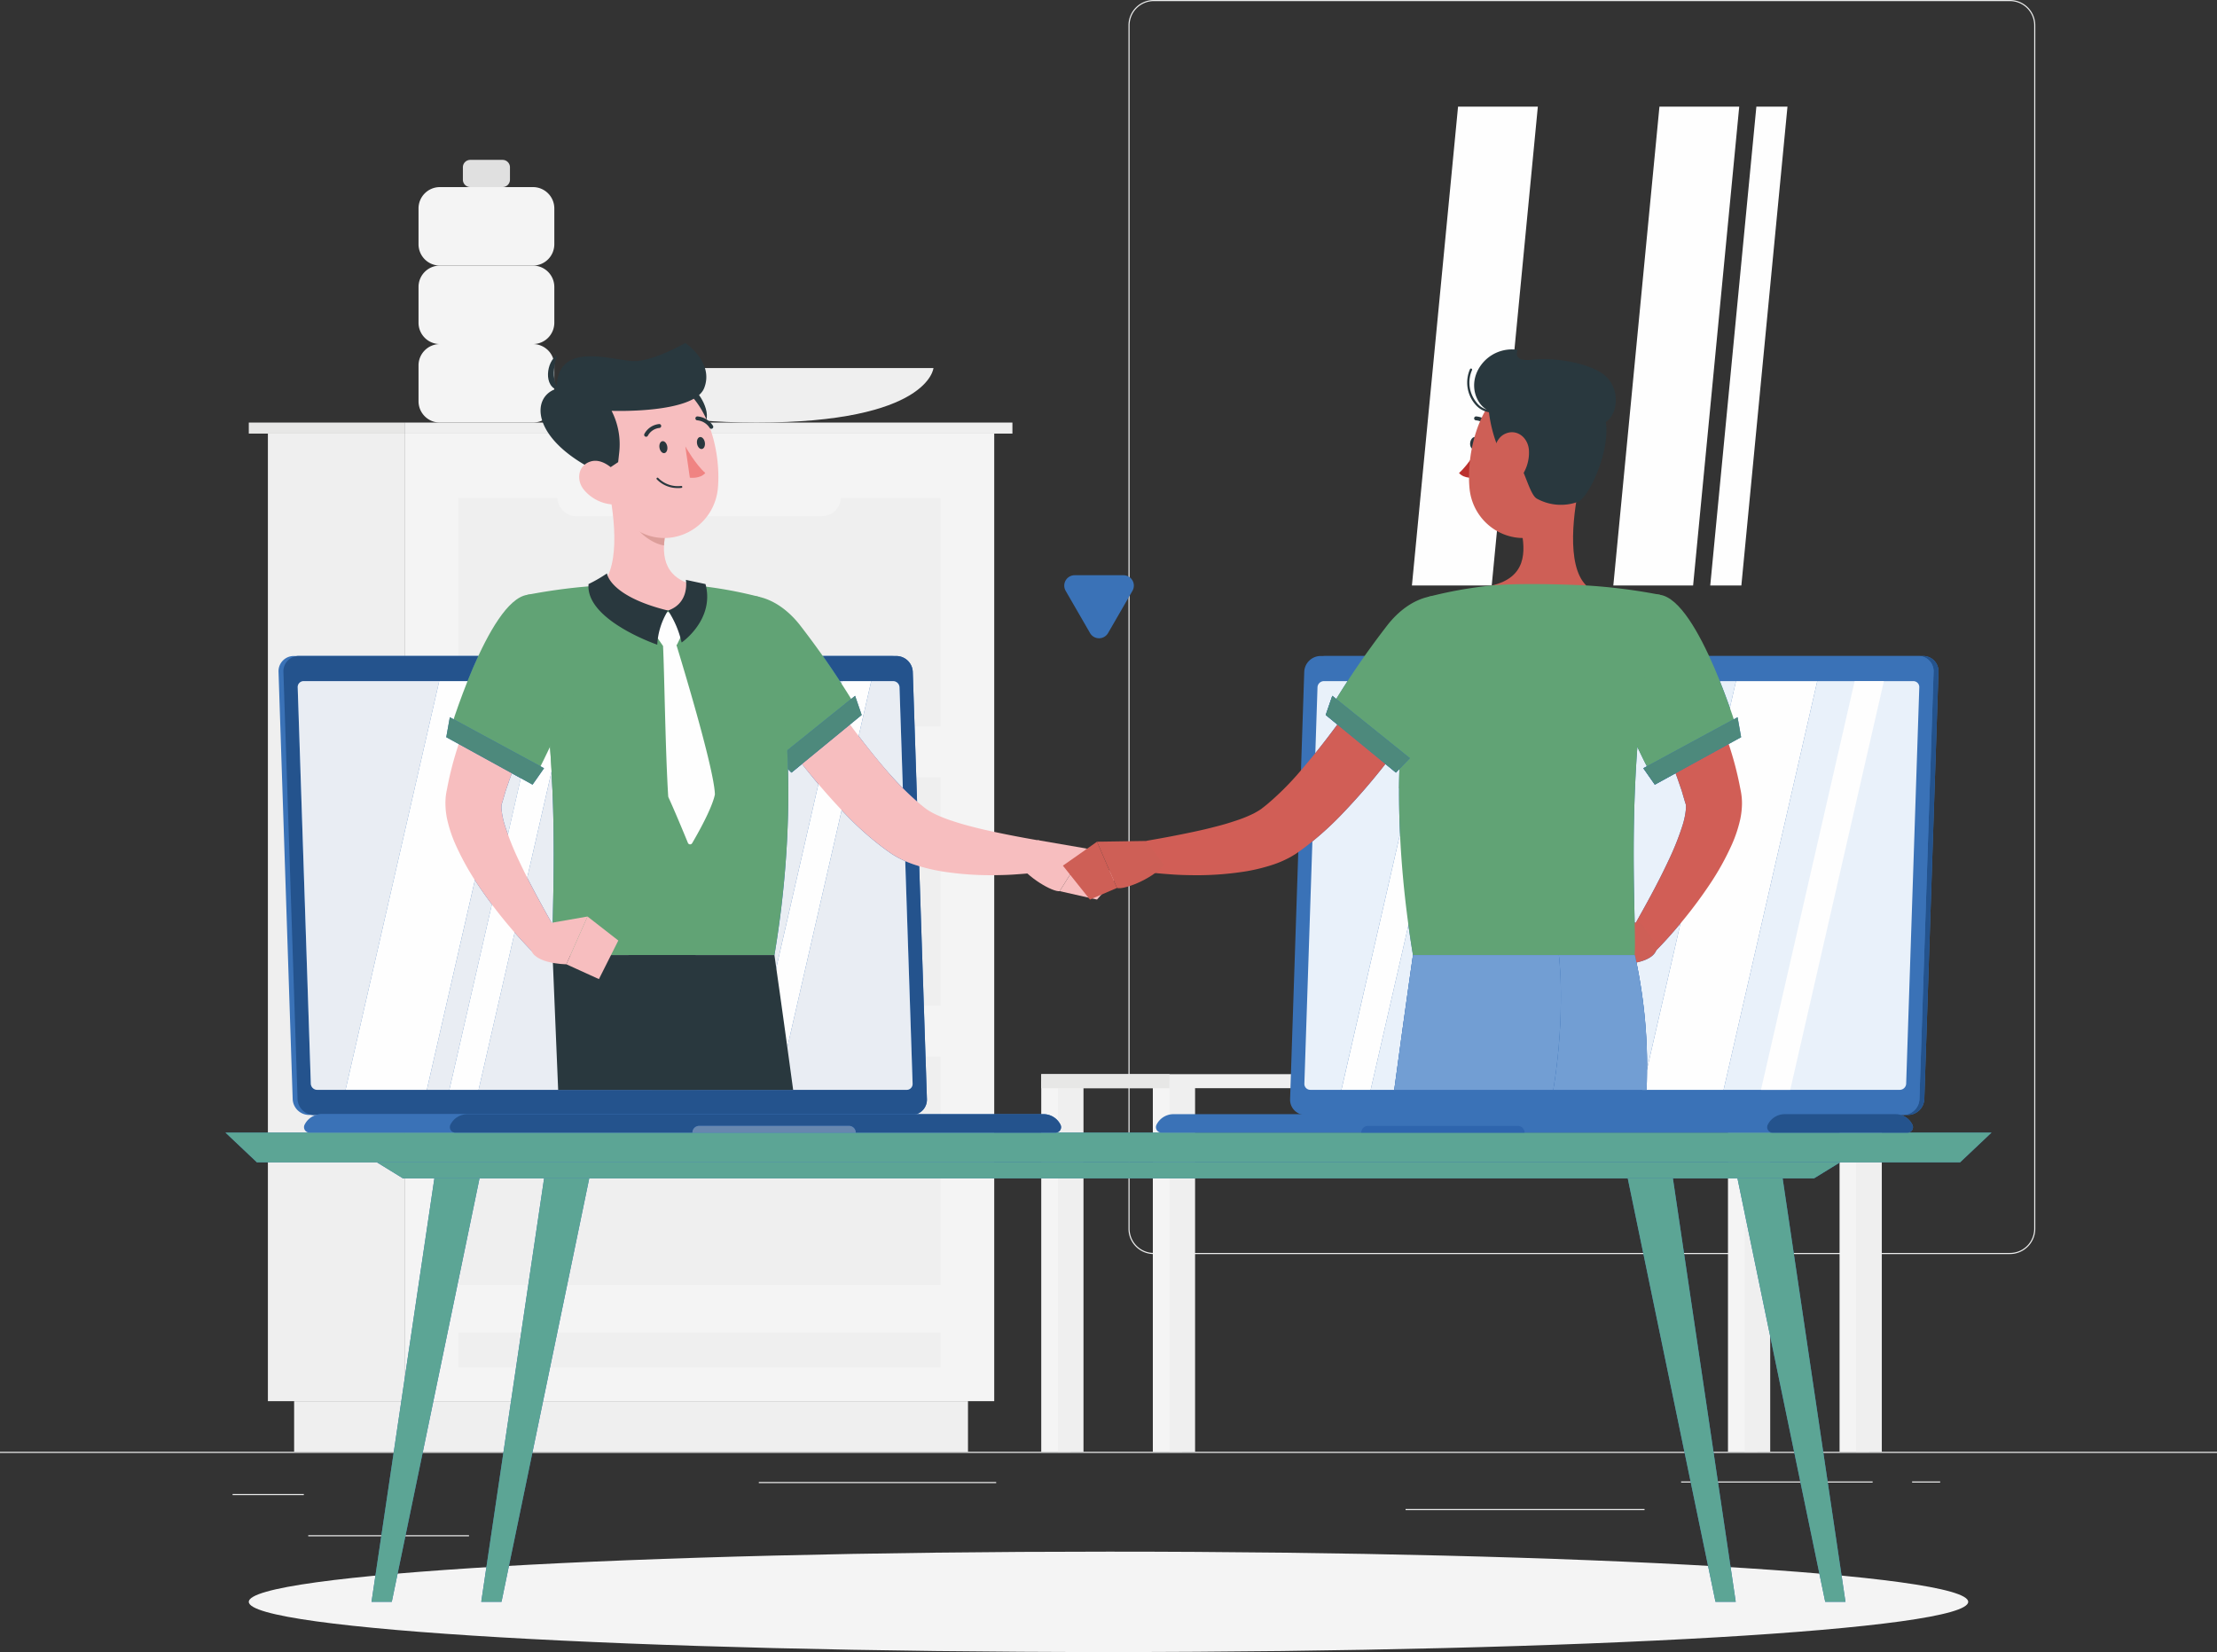 <svg xmlns="http://www.w3.org/2000/svg" width="658" height="490.355" viewBox="0 0 658 490.355">
  <rect x="0" y="0" width="658" height="490.355" fill="#333333" stroke="none"/>
  <g id="Layer_x0020_1" transform="translate(0 0.01)">
    <path id="Path_8542" data-name="Path 8542" d="M0,4548.189H658v-.329H0Z" transform="translate(0 -4116.95)" fill="#ebecec"/>
    <path id="Path_8543" data-name="Path 8543" d="M728.6,4680.45h21.135v-.33H728.6Z" transform="translate(-659.564 -4236.678)" fill="#ebecec"/>
    <path id="Path_8544" data-name="Path 8544" d="M2376.94,4642.769h70.442v-.329H2376.94Z" transform="translate(-2151.72 -4202.568)" fill="#ebecec"/>
    <path id="Path_8545" data-name="Path 8545" d="M965.56,4809.429h47.709v-.329H965.56Z" transform="translate(-874.071 -4353.437)" fill="#ebecec"/>
    <path id="Path_8546" data-name="Path 8546" d="M5265.831,4641.029h56.842v-.329h-56.842Z" transform="translate(-4766.882 -4200.994)" fill="#ebecec"/>
    <path id="Path_8547" data-name="Path 8547" d="M5989.4,4641.029h8.334v-.329H5989.4Z" transform="translate(-5421.893 -4200.994)" fill="#ebecec"/>
    <path id="Path_8548" data-name="Path 8548" d="M4402.78,4727.45H4473.7v-.33H4402.78Z" transform="translate(-3985.607 -4279.225)" fill="#ebecec"/>
    <path id="Path_8549" data-name="Path 8549" d="M3542.31.32a7.19,7.19,0,0,0-7.181,7.181v357.2a7.19,7.19,0,0,0,7.181,7.182h254.118a7.192,7.192,0,0,0,7.184-7.182V7.5A7.191,7.191,0,0,0,3796.428.32H3542.31Zm254.118,371.9H3542.31a7.519,7.519,0,0,1-7.51-7.512V7.5a7.519,7.519,0,0,1,7.51-7.51h254.118a7.521,7.521,0,0,1,7.512,7.51V364.7A7.521,7.521,0,0,1,3796.428,372.217Z" transform="translate(-3199.871)" fill="#ebecec"/>
    <path id="Path_8550" data-name="Path 8550" d="M5412.641,3496.849h8.738V3386.84h-8.738Z" transform="translate(-4899.782 -3065.939)" fill="#f4f4f4"/>
    <path id="Path_8551" data-name="Path 8551" d="M5464.73,3496.849h7.6V3386.84h-7.6Z" transform="translate(-4946.936 -3065.939)" fill="#efefef"/>
    <path id="Path_8552" data-name="Path 8552" d="M3261.57,3496.849h8.74V3386.84h-8.74Z" transform="translate(-2952.53 -3065.939)" fill="#f4f4f4"/>
    <path id="Path_8553" data-name="Path 8553" d="M3313.68,3496.849h7.6V3386.84h-7.6Z" transform="translate(-2999.702 -3065.939)" fill="#efefef"/>
    <path id="Path_8554" data-name="Path 8554" d="M5762.17,3496.849h8.739V3386.84h-8.739Z" transform="translate(-5216.192 -3065.939)" fill="#f4f4f4"/>
    <path id="Path_8555" data-name="Path 8555" d="M5814.28,3496.849h7.6V3386.84h-7.6Z" transform="translate(-5263.365 -3065.939)" fill="#efefef"/>
    <path id="Path_8556" data-name="Path 8556" d="M3611.111,3496.849h8.74V3386.84h-8.74Z" transform="translate(-3268.95 -3065.939)" fill="#f4f4f4"/>
    <path id="Path_8557" data-name="Path 8557" d="M3261.57,3369.026h249.479v-4.166H3261.57Z" transform="translate(-2952.53 -3046.042)" fill="#efefef"/>
    <path id="Path_8558" data-name="Path 8558" d="M3261.57,3369.026h38.057v-4.166H3261.57Z" transform="translate(-2952.53 -3046.042)" fill="#e7e7e6"/>
    <path id="Path_8559" data-name="Path 8559" d="M3663.21,3496.849h7.6V3386.84h-7.6Z" transform="translate(-3316.113 -3065.939)" fill="#efefef"/>
    <path id="Path_8560" data-name="Path 8560" d="M4329.3,2599.419h23.6V2519.3h-23.6Z" transform="translate(-3919.09 -2280.6)" fill="#ebecec"/>
    <path id="Path_8561" data-name="Path 8561" d="M4392.238,2468.982H4313.91l-11.83-93.771h78.329Z" transform="translate(-3894.449 -2150.164)" fill="#e0e0e0"/>
    <path id="Path_8562" data-name="Path 8562" d="M4416.208,2468.982H4335.3l-11.831-93.771h80.908Z" transform="translate(-3913.813 -2150.164)" fill="#efefef"/>
    <path id="Path_8563" data-name="Path 8563" d="M4673.189,2468.982h-15.7l4.422-93.771h15.7Z" transform="translate(-4216.184 -2150.164)" fill="#fafafa"/>
    <path id="Path_8564" data-name="Path 8564" d="M4865.424,2468.982H4849.97l4.423-93.771h15.453Z" transform="translate(-4390.426 -2150.164)" fill="#fafafa"/>
    <path id="Path_8565" data-name="Path 8565" d="M5053.5,476.213l13.688-142.123h23.681l-13.687,142.123Z" transform="translate(-4574.67 -302.443)" fill="#fefefe"/>
    <path id="Path_8566" data-name="Path 8566" d="M4422.67,476.213l13.688-142.123h23.682l-13.688,142.123Z" transform="translate(-4003.613 -302.443)" fill="#fefefe"/>
    <path id="Path_8567" data-name="Path 8567" d="M5357.12,476.213l13.688-142.123h9.232l-13.686,142.123Z" transform="translate(-4849.522 -302.443)" fill="#fefefe"/>
    <path id="Path_8568" data-name="Path 8568" d="M1317.3,855.256h27.627a6.34,6.34,0,0,0,6.339-6.339V838.3a6.339,6.339,0,0,0-6.339-6.338H1317.3a6.338,6.338,0,0,0-6.34,6.338v10.619A6.34,6.34,0,0,0,1317.3,855.256Z" transform="translate(-1186.744 -753.139)" fill="#f4f4f4"/>
    <path id="Path_8569" data-name="Path 8569" d="M1317.3,609.387h27.627a6.34,6.34,0,0,0,6.339-6.339V592.429a6.34,6.34,0,0,0-6.339-6.339H1317.3a6.339,6.339,0,0,0-6.34,6.339v10.619A6.339,6.339,0,0,0,1317.3,609.387Z" transform="translate(-1186.744 -530.566)" fill="#f4f4f4"/>
    <path id="Path_8570" data-name="Path 8570" d="M1452.146,508.962h9.574a2.2,2.2,0,0,0,2.2-2.2v-3.679a2.2,2.2,0,0,0-2.2-2.2h-9.574a2.2,2.2,0,0,0-2.2,2.2v3.679A2.2,2.2,0,0,0,1452.146,508.962Z" transform="translate(-1312.564 -453.439)" fill="#e0e0e0"/>
    <path id="Path_8571" data-name="Path 8571" d="M1317.3,1101.116h27.627a6.338,6.338,0,0,0,6.339-6.338v-10.619a6.339,6.339,0,0,0-6.339-6.339H1317.3a6.338,6.338,0,0,0-6.34,6.339v10.619A6.339,6.339,0,0,0,1317.3,1101.116Z" transform="translate(-1186.744 -975.703)" fill="#f4f4f4"/>
    <path id="Path_8572" data-name="Path 8572" d="M1920.7,1152.93s-1.334,16.18-52.5,16.18-52.5-16.18-52.5-16.18Z" transform="translate(-1643.65 -1043.697)" fill="#efefef"/>
    <path id="Path_8573" data-name="Path 8573" d="M839.13,1645.442h40.555V1358.25H839.13Z" transform="translate(-759.621 -1229.562)" fill="#efefef"/>
    <path id="Path_8574" data-name="Path 8574" d="M921.32,4404.26h200v-15.03h-200Z" transform="translate(-834.023 -3973.351)" fill="#efefef"/>
    <path id="Path_8575" data-name="Path 8575" d="M1267.14,1645.442H1442.16V1358.25H1267.14Z" transform="translate(-1147.076 -1229.562)" fill="#f4f4f4"/>
    <path id="Path_8576" data-name="Path 8576" d="M1435.42,2503.093h143.13V2435.32H1435.42Z" transform="translate(-1299.411 -2204.578)" fill="#efefef"/>
    <path id="Path_8577" data-name="Path 8577" d="M1435.42,3377.912h143.13V3310.14H1435.42Z" transform="translate(-1299.411 -2996.506)" fill="#efefef"/>
    <path id="Path_8578" data-name="Path 8578" d="M1435.42,4184.671h143.13V4174.34H1435.42Z" transform="translate(-1299.411 -3778.822)" fill="#efefef"/>
    <path id="Path_8579" data-name="Path 8579" d="M1825.213,2383.358h-72.759a5.684,5.684,0,1,1,0-11.368h72.759a5.684,5.684,0,0,1,0,11.368Z" transform="translate(-1581.26 -2147.248)" fill="#f4f4f4"/>
    <path id="Path_8580" data-name="Path 8580" d="M1435.42,1628.272h143.13V1560.5H1435.42Z" transform="translate(-1299.411 -1412.649)" fill="#efefef"/>
    <path id="Path_8581" data-name="Path 8581" d="M1825.213,1508.538h-72.759a5.684,5.684,0,1,1,0-11.367h72.759a5.684,5.684,0,0,1,0,11.367Z" transform="translate(-1581.26 -1355.319)" fill="#f4f4f4"/>
    <path id="Path_8582" data-name="Path 8582" d="M1825.213,3258.167h-72.759a5.684,5.684,0,1,1,0-11.367h72.759a5.684,5.684,0,0,1,0,11.367Z" transform="translate(-1581.26 -2939.168)" fill="#f4f4f4"/>
    <path id="Path_8583" data-name="Path 8583" d="M1267.14,1326.974h180.421V1323.7H1267.14Z" transform="translate(-1147.076 -1198.286)" fill="#efefef"/>
    <path id="Path_8584" data-name="Path 8584" d="M779.32,1326.974h46.222V1323.7H779.32Z" transform="translate(-705.478 -1198.286)" fill="#e7e7e6"/>
    <path id="Path_8585" data-name="Path 8585" d="M1289.636,4875.482c0,8.23-114.237,14.9-255.158,14.9s-255.158-6.672-255.158-14.9,114.238-14.9,255.158-14.9S1289.636,4867.253,1289.636,4875.482Z" transform="translate(-705.478 -4400.039)" fill="#f4f4f4"/>
    <path id="Path_8586" data-name="Path 8586" d="M1221.16,3556.793H715.667l-9.327-8.822h524.147Z" transform="translate(-639.413 -3211.802)" fill="#3a72b7"/>
    <path id="Path_8587" data-name="Path 8587" d="M715.667,3556.793H1221.16l9.326-8.822H706.34Z" transform="translate(-639.413 -3211.802)" fill="#5ca595"/>
    <path id="Path_8588" data-name="Path 8588" d="M1607.177,3645.834H1188.366l-7.726-4.754H1614.9Z" transform="translate(-1068.772 -3296.089)" fill="#3a72b7"/>
    <path id="Path_8589" data-name="Path 8589" d="M1607.177,3645.834H1188.366l-7.726-4.754H1614.9l-.154.1Z" transform="translate(-1068.772 -3296.089)" fill="#5ca595"/>
    <path id="Path_8590" data-name="Path 8590" d="M1169.779,3816.948h-6.009l18.652-125.7h13.4Z" transform="translate(-1053.5 -3341.506)" fill="#3a72b7"/>
    <path id="Path_8591" data-name="Path 8591" d="M1169.779,3816.948h-6.009l18.652-125.7h13.4l-6.317,30.486-7.387,35.649-3.115,15.03-.067.329-5.061,24.424-.069.329Z" transform="translate(-1053.5 -3341.506)" fill="#5ca595"/>
    <path id="Path_8592" data-name="Path 8592" d="M1513.47,3816.948h-6.01l18.652-125.7h13.4Z" transform="translate(-1364.625 -3341.506)" fill="#3a72b7"/>
    <path id="Path_8593" data-name="Path 8593" d="M1513.47,3816.948h-6.01l18.652-125.7h13.4l-6.561,31.661-2.924,14.113-2.14,10.331-2.079,10.031-3.115,15.03-.068.329Z" transform="translate(-1364.625 -3341.506)" fill="#5ca595"/>
    <path id="Path_8594" data-name="Path 8594" d="M5468.407,3816.948h6.01l-18.651-125.7H5442.36Z" transform="translate(-4926.686 -3341.506)" fill="#3a72b7"/>
    <path id="Path_8595" data-name="Path 8595" d="M5474.417,3816.948h-6.01l-16.322-78.768-7.6-36.693-2.12-10.236h13.405Z" transform="translate(-4926.686 -3341.506)" fill="#5ca595"/>
    <path id="Path_8596" data-name="Path 8596" d="M5124.717,3816.948h6.009l-18.651-125.7h-13.4Z" transform="translate(-4615.561 -3341.506)" fill="#3a72b7"/>
    <path id="Path_8597" data-name="Path 8597" d="M5130.726,3816.948h-6.009l-26.046-125.7h13.4Z" transform="translate(-4615.561 -3341.506)" fill="#5ca595"/>
    <path id="Path_8598" data-name="Path 8598" d="M3346.6,1819.08l7.241-12.54a3.087,3.087,0,0,0-2.673-4.629h-14.481a3.086,3.086,0,0,0-2.672,4.629l7.24,12.54a3.086,3.086,0,0,0,5.345,0Z" transform="translate(-3017.731 -1631.185)" fill="#3a72b7"/>
    <path id="Path_8599" data-name="Path 8599" d="M881.493,2191.238h177.4a4.525,4.525,0,0,0,4.539-4.7l-4.2-126.827a4.9,4.9,0,0,0-4.849-4.7h-177.4a4.525,4.525,0,0,0-4.54,4.7l4.2,126.827a4.9,4.9,0,0,0,4.85,4.7Z" transform="translate(-789.777 -1860.311)" fill="#3a72b7"/>
    <path id="Path_8600" data-name="Path 8600" d="M896.774,2191.238h177.4a4.525,4.525,0,0,0,4.539-4.7l-4.2-126.827a4.9,4.9,0,0,0-4.851-4.7h-177.4a4.526,4.526,0,0,0-4.54,4.7l4.2,126.827a4.9,4.9,0,0,0,4.85,4.7Z" transform="translate(-803.609 -1860.311)" fill="#3a72b7"/>
    <path id="Path_8601" data-name="Path 8601" d="M897.462,2191.238h-.681a4.9,4.9,0,0,1-4.85-4.7l-4.2-126.827c0-.051,0-.1,0-.152a4.524,4.524,0,0,1,4.542-4.544H945.58c-1.15,2.48-2.224,5.009-3.2,7.452h-48.64a1.762,1.762,0,0,0-1.768,1.828l3.894,117.655a1.911,1.911,0,0,0,1.889,1.83h8.416v0H930.3v0h6.688v0h8.68v0h80.052v0h8.68l0,0h38.317a1.763,1.763,0,0,0,1.767-1.83L1072.3,2115.9c.842.366,1.67.677,2.5.97.552.188,1.1.362,1.639.524l2.288,69.146c0,.051,0,.1,0,.151a4.523,4.523,0,0,1-3.1,4.313H899.068a5.667,5.667,0,0,0-1.6.231Zm178.335-93.015c-1.42-1.221-2.826-2.566-4.218-3.983l-.991-29.938a1.908,1.908,0,0,0-1.888-1.829h-15.811c-1.491-2.3-3.188-4.845-5.011-7.452h21.8a4.9,4.9,0,0,1,4.851,4.7l1.273,38.508Z" transform="translate(-803.616 -1860.311)" fill="#24538d"/>
    <path id="Path_8602" data-name="Path 8602" d="M957.476,3490.21h214.252a5.615,5.615,0,0,1,5.063,3.165,1.616,1.616,0,0,1-1.482,2.308H953.894a1.616,1.616,0,0,1-1.481-2.308A5.614,5.614,0,0,1,957.476,3490.21Z" transform="translate(-862.025 -3159.515)" fill="#3a72b7"/>
    <path id="Path_8603" data-name="Path 8603" d="M1588.821,3495.683h-59.308a2,2,0,0,0-1.991-1.994h-44.481a2,2,0,0,0-1.992,1.994h-70.362a1.616,1.616,0,0,1-1.481-2.308,5.612,5.612,0,0,1,5.062-3.165h170.972a5.615,5.615,0,0,1,5.063,3.165,1.6,1.6,0,0,1-.788,2.158,1.647,1.647,0,0,1-.694.15Z" transform="translate(-1275.537 -3159.515)" fill="#24538d"/>
    <path id="Path_8604" data-name="Path 8604" d="M2217.413,3528.924H2168.95a2,2,0,0,1,1.992-1.993h44.48A2,2,0,0,1,2217.413,3528.924Z" transform="translate(-1963.438 -3192.755)" fill="#6787af"/>
    <path id="Path_8605" data-name="Path 8605" d="M1113.215,2254.993H1074.9l19.022-83q.745.785,1.5,1.563a90.877,90.877,0,0,0,11.706,10.257l1.7,1.188c.735.446,1.5.93,2.214,1.273.593.316,1.174.591,1.747.841l2.186,66.052a1.762,1.762,0,0,1-1.767,1.83Zm-47,0H986.164l10.7-46.7c1.719,1.973,3.493,3.9,5.391,5.8l5.833-4.559c-.027,2.371-.01,4.219.088,5.469h65.785a289.244,289.244,0,0,0,4.023-55.242l1.033,1.073,3.129-2.566q2.371,3.024,4.864,5.986l-20.8,90.739Zm-88.732,0H970.8l14.272-62.272c.265.419.532.834.8,1.249q2.052,3.071,4.231,5.973Zm-30.813,0h-8.416a1.911,1.911,0,0,1-1.889-1.829l-3.894-117.655a1.762,1.762,0,0,1,1.768-1.829h40.234l-27.8,121.313Zm61.48-49.038c-2.6-4.609-5.192-9.278-7.553-13.941l7.222-31.513q.209,3.838.34,7.523a.159.159,0,0,0,.006-.017c.567,15.78.162,29.189-.014,37.948Zm-13.29-26.784q-.489-1.359-.9-2.678a23.119,23.119,0,0,1-.974-4.612,6.992,6.992,0,0,1,0-1.541c.034-.152.061-.283.094-.3l.028-.075.1-.337.2-.673.787-2.687.927-2.7c.288-.847.6-1.7.916-2.55l2.657,1.461-3.825,16.687Zm117.219-13.723c-1.265-1.288-2.517-2.635-3.756-4-3.224-3.638-6.332-7.495-9.356-11.479l3.733-16.287h-8.682l-.165.722c-.154-.238-.309-.479-.467-.722H1109.2a1.909,1.909,0,0,1,1.888,1.829l.991,29.938Z" transform="translate(-844.116 -1931.518)" fill="#e9edf3"/>
    <path id="Path_8606" data-name="Path 8606" d="M1106.456,2255H1082.33l27.8-121.317h24.126Z" transform="translate(-979.777 -1931.518)" fill="#fefefe"/>
    <path id="Path_8607" data-name="Path 8607" d="M1416.21,2255h-8.68l27.8-121.317h8.681Z" transform="translate(-1274.164 -1931.518)" fill="#fefefe"/>
    <path id="Path_8608" data-name="Path 8608" d="M2352.69,2255h-8.68l27.8-121.317h8.682Z" transform="translate(-2121.91 -1931.518)" fill="#fefefe"/>
    <path id="Path_8609" data-name="Path 8609" d="M2301.431,1959.79c2.339,3.74,4.849,7.708,7.357,11.516,2.545,3.818,5.1,7.63,7.726,11.37a240.475,240.475,0,0,0,16.537,21.357,84.687,84.687,0,0,0,9.018,8.855l1.134.9c.257.183.45.387.782.585a20.935,20.935,0,0,0,2.115,1.23,39.374,39.374,0,0,0,5.5,2.183c1.984.674,4.077,1.269,6.216,1.8,2.138.558,4.325,1.053,6.538,1.516,4.4.94,9.009,1.793,13.445,2.556l-.007,9.234c-2.529.372-4.9.551-7.364.727-2.444.187-4.893.233-7.36.25a91.75,91.75,0,0,1-15.084-1.2,54.96,54.96,0,0,1-7.962-2.008,30.573,30.573,0,0,1-4.245-1.81c-.715-.344-1.479-.828-2.214-1.274l-1.7-1.188a90.908,90.908,0,0,1-11.706-10.257,208.478,208.478,0,0,1-18.811-22.6q-4.288-5.857-8.241-11.9c-2.656-4.056-5.208-8.021-7.711-12.348Z" transform="translate(-2068.845 -1774.104)" fill="#f7bebf"/>
    <path id="Path_8610" data-name="Path 8610" d="M2220.618,1877.38c-1.293,11.558,26.217,39.168,26.217,39.168l18.621-15.533a251.548,251.548,0,0,0-18.083-26.6C2236.79,1861.3,2222.077,1864.333,2220.618,1877.38Z" transform="translate(-2010.17 -1689.164)" fill="#61a375"/>
    <path id="Path_8611" data-name="Path 8611" d="M2452.622,2200.285c-.3-5.787-.795-11.036-1.392-15.745a33.983,33.983,0,0,1,4.525,13.222Z" transform="translate(-2218.971 -1977.559)" fill="#61a375"/>
    <path id="Path_8612" data-name="Path 8612" d="M2458.657,2179.66l1.959,5.691-20.844,17.105-4.122-4.283Z" transform="translate(-2204.867 -1973.142)" fill="#3a72b7"/>
    <path id="Path_8613" data-name="Path 8613" d="M2467.174,2202.466l-1.033-1.073q-.081-2.834-.22-5.517l20.138-16.206,1.959,5.691-3.444,2.827L2470.3,2199.9l-3.129,2.566Z" transform="translate(-2232.269 -1973.151)" fill="#4d897c"/>
    <path id="Path_8614" data-name="Path 8614" d="M3190.616,2631.84l14.459,2.488-7.961,12.648c-1.886.309-9.448-3.787-12.784-8.862l6.285-6.273Z" transform="translate(-2882.608 -2382.477)" fill="#f7bebf"/>
    <path id="Path_8615" data-name="Path 8615" d="M3336.118,2666.681l-5.779,6.554-11.089-2.5,7.961-12.649Z" transform="translate(-3004.745 -2406.24)" fill="#f7bebf"/>
    <path id="Path_8616" data-name="Path 8616" d="M1720.675,1833.443s15.806,37.142,4.417,106.308h-65.785c-.8-10.1,3.834-59.359-7.557-106.941a169.1,169.1,0,0,1,21.925-2.781c8.392-.406,20.552-.674,27.964,0A125.754,125.754,0,0,1,1720.675,1833.443Z" transform="translate(-1495.243 -1656.267)" fill="#61a375"/>
    <path id="Path_8617" data-name="Path 8617" d="M1728.04,2424.037q-.132-3.679-.34-7.523l.006-.024c.139,2.561.251,5.076.339,7.53a.1.1,0,0,1-.006.017Z" transform="translate(-1563.997 -2187.532)" fill="#a4a9ae"/>
    <path id="Path_8618" data-name="Path 8618" d="M1723.247,2346.981q-.2-3.587-.467-7.291l.006-.01c.183,2.462.337,4.893.467,7.277Z" transform="translate(-1559.543 -2118)" fill="#b5b6b5"/>
    <path id="Path_8619" data-name="Path 8619" d="M1723.646,2183.776c-.088-2.454-.2-4.969-.339-7.53-.131-2.385-.284-4.815-.467-7.277,2.51-5.248,5.462-11.747,7.821-17.869A177.393,177.393,0,0,1,1723.646,2183.776Z" transform="translate(-1559.598 -1947.288)" fill="#61a375"/>
    <path id="Path_8620" data-name="Path 8620" d="M1884.818,1501.64c2.077,9,4.408,25.483-1.678,31.488,0,0,2.626,7.454,19.346,7.454,18.383,0,8.617-7.452,8.617-7.452-10.116-2.4-10.115-9.841-8.611-16.832l-17.675-14.657Z" transform="translate(-1704.709 -1359.366)" fill="#f7bebf"/>
    <path id="Path_8621" data-name="Path 8621" d="M2049.233,1917.39l3.925,4.18a.846.846,0,0,1,.146.94l-1.969,4.128a.84.84,0,0,1-.72.479l-2.989.144a.845.845,0,0,1-.734-.361l-2.754-3.963a.844.844,0,0,1,.047-1.025l3.788-4.488a.843.843,0,0,1,1.259-.033Z" transform="translate(-1850.315 -1735.482)" fill="#fefefe"/>
    <path id="Path_8622" data-name="Path 8622" d="M1866.862,1807.285a21.4,21.4,0,0,0-3.2,10.131s-21.354-7.3-20.388-18a42.046,42.046,0,0,0,5.464-3.161S1849.443,1803,1866.862,1807.285Z" transform="translate(-1668.593 -1626.07)" fill="#29383e"/>
    <path id="Path_8623" data-name="Path 8623" d="M2092.51,1825.553a29.009,29.009,0,0,1,4.035,9.488s9.9-6.778,7.088-17.353c0,0-3.173-.672-5.824-1.249C2097.809,1816.44,2099.039,1823.265,2092.51,1825.553Z" transform="translate(-1894.24 -1644.338)" fill="#29383e"/>
    <path id="Path_8624" data-name="Path 8624" d="M2080.692,2013.267c1.343,4.367,11.237,36.765,11.487,44.52l-.019.194c-.912,4.176-5.046,11.489-6.734,14.361a.7.7,0,0,1-1.251-.085c-1.158-2.823-3.961-9.6-5.79-13.56l-.061-.243c-.877-14.147-1.106-36.141-1.544-44.944a.694.694,0,0,1,.7-.729h2.541a.694.694,0,0,1,.669.488Z" transform="translate(-1880.001 -1822.074)" fill="#fefefe"/>
    <path id="Path_8625" data-name="Path 8625" d="M2064.089,1642.528h0c.006-.128.013-.258.021-.387C2064.1,1642.27,2064.094,1642.4,2064.089,1642.528Zm.69-4.961-2.359-1.957,2.361,1.956s0,0,0,0Z" transform="translate(-1867.002 -1480.642)" fill="#c3c2c2"/>
    <path id="Path_8626" data-name="Path 8626" d="M1984.453,1578.382c-3.852-.555-9.26-4.762-9.807-8.773a13.43,13.43,0,0,1,.038-4.859l8.1,6.714,2.358,1.957a29.325,29.325,0,0,0-.671,4.575C1984.466,1578.124,1984.458,1578.255,1984.453,1578.382Z" transform="translate(-1787.369 -1416.496)" fill="#dc9e9a"/>
    <path id="Path_8627" data-name="Path 8627" d="M2136.837,1212.3c2.49,1.859,6.737,9.708,1.3,11.753S2130.75,1207.752,2136.837,1212.3Z" transform="translate(-1930.967 -1096.781)" fill="#29383e"/>
    <path id="Path_8628" data-name="Path 8628" d="M1863.084,1200.32c2.495,11.982,3.347,19.1,10.362,24.621,10.553,8.3,24.7,1.134,25.841-11.225,1.026-11.126-3.225-28.852-15.778-32.35a16.1,16.1,0,0,0-20.426,18.954Z" transform="translate(-1686.219 -1068.833)" fill="#f7bebf"/>
    <path id="Path_8629" data-name="Path 8629" d="M1711.183,1113.2l5.038-3.363.319-2.915a21.762,21.762,0,0,0-2.27-12.309s24.432.914,27.469-6.738-5.588-13.391-5.588-13.391-8.647,4.951-14.492,5.356-23.7-6.9-23.7,8.2c-7.874,2.434-7.625,15.422,13.226,25.161Z" transform="translate(-1532.751 -972.68)" fill="#29383e"/>
    <path id="Path_8630" data-name="Path 8630" d="M1719.939,1124.229s-3.235-2.578-.822-10.419C1716.156,1115.291,1714.73,1123.3,1719.939,1124.229Z" transform="translate(-1553.822 -1008.283)" fill="#29383e"/>
    <path id="Path_8631" data-name="Path 8631" d="M1815.6,1452.088a12.155,12.155,0,0,0,7.924,4.284c4.074.43,5.3-3.336,3.5-6.789-1.628-3.11-5.71-7.08-9.475-5.909C1813.836,1444.828,1813.175,1449.133,1815.6,1452.088Z" transform="translate(-1642.273 -1306.702)" fill="#f7bebf"/>
    <path id="Path_8632" data-name="Path 8632" d="M2017.648,3031.9h-42.04c-3.782-22.829-6.818-40-6.818-40h43.3s2.439,16.889,5.557,40Z" transform="translate(-1782.243 -2708.42)" fill="#29383e"/>
    <path id="Path_8633" data-name="Path 8633" d="M1732.508,3031.9c-.945-22.829-1.658-40-1.658-40H1773.3s.216,17.386.3,40Z" transform="translate(-1566.848 -2708.42)" fill="#29383e"/>
    <path id="Path_8634" data-name="Path 8634" d="M2065.38,1383.81c.142.981.781,1.722,1.425,1.651s1.052-.925.909-1.907-.781-1.722-1.427-1.65S2065.237,1382.828,2065.38,1383.81Z" transform="translate(-1869.655 -1250.97)" fill="#29383e"/>
    <path id="Path_8635" data-name="Path 8635" d="M2183.013,1370.873c.142.981.781,1.722,1.425,1.65s1.052-.925.908-1.907-.781-1.722-1.425-1.65S2182.869,1369.889,2183.013,1370.873Z" transform="translate(-1976.142 -1239.257)" fill="#29383e"/>
    <path id="Path_8636" data-name="Path 8636" d="M2146.64,1398.4s3.065,5.421,5.929,7.884c-1.509,1.814-4.582,1.4-4.582,1.4Z" transform="translate(-1943.241 -1265.908)" fill="#f08382"/>
    <path id="Path_8637" data-name="Path 8637" d="M2061.889,1499.44a9.519,9.519,0,0,0,2.044-.007.292.292,0,0,0-.063-.58,8.186,8.186,0,0,1-6.819-2.346.291.291,0,1,0-.44.38,8.454,8.454,0,0,0,5.28,2.554Z" transform="translate(-1861.677 -1354.628)" fill="#29383e"/>
    <path id="Path_8638" data-name="Path 8638" d="M2018.216,1332.09a.589.589,0,0,0,.57-.294,4.428,4.428,0,0,1,3.418-2.321.584.584,0,0,0,.554-.609.576.576,0,0,0-.6-.556,5.6,5.6,0,0,0-4.383,2.913.581.581,0,0,0,.22.793l.225.074Z" transform="translate(-1826.516 -1202.458)" fill="#29383e"/>
    <path id="Path_8639" data-name="Path 8639" d="M2182.9,1308.072a.583.583,0,0,0,.547-.9,6.009,6.009,0,0,0-4.613-2.779.583.583,0,0,0-.02,1.166,4.84,4.84,0,0,1,3.664,2.261.584.584,0,0,0,.423.255Z" transform="translate(-1971.847 -1180.805)" fill="#29383e"/>
    <path id="Path_8640" data-name="Path 8640" d="M1432.09,1962.855l-2.917,5.033q-1.481,2.587-2.884,5.231c-1.887,3.512-3.713,7.049-5.449,10.606-1.7,3.564-3.333,7.151-4.792,10.745-.711,1.8-1.409,3.606-2.021,5.4l-.927,2.7-.788,2.687-.2.673-.1.337-.028.075c-.033.016-.06.148-.094.3a7,7,0,0,0,0,1.541,23.145,23.145,0,0,0,.974,4.612,80.456,80.456,0,0,0,4.205,10.521c3.327,7.141,7.388,14.352,11.371,21.39l-7.276,5.688c-3.11-3.116-5.889-6.294-8.632-9.64-2.725-3.337-5.3-6.816-7.757-10.482a79.1,79.1,0,0,1-6.626-11.968,39.494,39.494,0,0,1-2.423-7.392,23.59,23.59,0,0,1-.5-4.676,18.6,18.6,0,0,1,.209-2.807l.116-.693.086-.422.169-.845a98.906,98.906,0,0,1,3.473-13.117c1.383-4.236,3.023-8.315,4.751-12.34,1.747-4.01,3.654-7.922,5.688-11.76q1.538-2.874,3.163-5.7c1.086-1.922,2.174-3.693,3.474-5.7l15.733,10Z" transform="translate(-1263.029 -1767.822)" fill="#f7bebf"/>
    <path id="Path_8641" data-name="Path 8641" d="M1427.176,1861.145c-11.578,1.692-23.506,42.015-23.506,42.015l24.918,13.805s10.1-19.179,14.913-33.42C1448.546,1868.625,1439.593,1859.329,1427.176,1861.145Z" transform="translate(-1270.67 -1684.602)" fill="#61a375"/>
    <path id="Path_8642" data-name="Path 8642" d="M1398.956,2246.79l-1.055,5.925,25.609,14.082,3.409-4.871Z" transform="translate(-1265.446 -2033.911)" fill="#3a72b7"/>
    <path id="Path_8643" data-name="Path 8643" d="M1423.509,2266.8l-6.15-3.382-15.761-8.668-3.7-2.032,1.055-5.925,27.962,15.137Z" transform="translate(-1265.446 -2033.911)" fill="#4d897c"/>
    <path id="Path_8644" data-name="Path 8644" d="M1665.99,2873.175l12.247-2.135-6.284,14.175s-11.179-.064-10.666-5.825Z" transform="translate(-1503.861 -2599.012)" fill="#f7bebf"/>
    <path id="Path_8645" data-name="Path 8645" d="M1789.43,2878.163l-5.752,11.453-9.668-4.4,6.284-14.175Z" transform="translate(-1605.919 -2599.012)" fill="#f7bebf"/>
    <path id="Path_8646" data-name="Path 8646" d="M4238.234,2191.238h-177.4a4.525,4.525,0,0,1-4.539-4.7l4.2-126.827a4.9,4.9,0,0,1,4.849-4.7h177.4a4.526,4.526,0,0,1,4.54,4.7l-4.2,126.827A4.9,4.9,0,0,1,4238.234,2191.238Z" transform="translate(-3671.95 -1860.311)" fill="#3a72b7"/>
    <path id="Path_8647" data-name="Path 8647" d="M5412.493,2191.238h-1.449a4.9,4.9,0,0,0,4.85-4.7l4.2-126.827a4.527,4.527,0,0,0-4.541-4.7H5417a4.525,4.525,0,0,1,4.542,4.544c0,.051,0,.1,0,.152l-4.2,126.827a4.9,4.9,0,0,1-4.851,4.7Z" transform="translate(-4846.208 -1860.311)" fill="#24538d"/>
    <path id="Path_8648" data-name="Path 8648" d="M4222.944,2191.238h-177.4a4.525,4.525,0,0,1-4.54-4.7l4.2-126.827a4.9,4.9,0,0,1,4.852-4.7h177.4a4.526,4.526,0,0,1,4.541,4.7l-4.2,126.827a4.9,4.9,0,0,1-4.851,4.7Z" transform="translate(-3658.109 -1860.311)" fill="#3a72b7"/>
    <path id="Path_8649" data-name="Path 8649" d="M3840.24,3490.21H3625.986a5.614,5.614,0,0,0-5.062,3.165,1.616,1.616,0,0,0,1.481,2.308h221.415a1.615,1.615,0,0,0,1.481-2.308A5.612,5.612,0,0,0,3840.24,3490.21Z" transform="translate(-3277.689 -3159.515)" fill="#3a72b7"/>
    <path id="Path_8650" data-name="Path 8650" d="M5577.045,3495.683h-40a1.616,1.616,0,0,1-1.481-2.308,5.612,5.612,0,0,1,5.062-3.165h32.837a5.613,5.613,0,0,1,5.062,3.165,1.61,1.61,0,0,1,.16.7,1.628,1.628,0,0,1-1.642,1.608Z" transform="translate(-5010.915 -3159.515)" fill="#24538d"/>
    <path id="Path_8651" data-name="Path 8651" d="M4312.493,3528.924H4264.03a2,2,0,0,1,1.991-1.993h44.48A2,2,0,0,1,4312.493,3528.924Z" transform="translate(-3860.004 -3192.755)" fill="#2e65ad"/>
    <path id="Path_8652" data-name="Path 8652" d="M4262.477,2254.993h-52.3l27.8-121.313h-24.128l-1.814,7.918c-.837-2.375-1.84-5.087-2.972-7.918h57.426a1.762,1.762,0,0,1,1.768,1.829l-3.895,117.655a1.912,1.912,0,0,1-1.889,1.83Zm-150.05,0h-7l11.209-48.912q.6,4.368,1.347,8.92h0c-.041.29-2.464,17.083-5.556,39.99Zm-15.68,0h-9.23a1.762,1.762,0,0,1-1.767-1.829l2.378-71.893a99.262,99.262,0,0,0,8.393-7.72,187.551,187.551,0,0,0,13.276-15.284l3.127,2.566,1.033-1.073c-.006.189-.011.378-.017.568-.152,5.787-.109,12.047.2,18.764l-17.4,75.9Zm90.7-6.092c0-.119,0-.237,0-.356a155.9,155.9,0,0,0-3.116-31.352c2.424-.52,5.058-1.551,5.851-3.6,2.559-2.6,4.9-5.239,7.188-7.99l-9.925,43.3Zm-3.339-43.5-.324-.057c-.237-11.461-.8-30.437.8-52.147q.173.361.344.714c.771,1.6,1.491,3.08,2.131,4.378,0-.005,0-.01,0-.016.118.237.231.466.344.69l-1.049.566,3.41,4.872,6.15-3.383c.319.85.626,1.7.915,2.55l.928,2.7.786,2.687.2.672.1.338.029.074c.034.016.06.148.095.3a6.919,6.919,0,0,1-.005,1.541,22.946,22.946,0,0,1-.974,4.611,80.472,80.472,0,0,1-4.2,10.521c-2.856,6.13-6.251,12.31-9.675,18.39ZM4089,2155.071l.647-19.561a1.908,1.908,0,0,1,1.888-1.829h7.028c-1.292,1.991-2.428,3.8-3.356,5.293l-1.164-.935-1.959,5.69,3.445,2.827c-2.133,2.9-4.305,5.75-6.529,8.516Z" transform="translate(-3698.616 -1931.519)" fill="#e9f1fa"/>
    <path id="Path_8653" data-name="Path 8653" d="M5168.446,2255H5144.32l27.8-121.317h24.128Z" transform="translate(-4656.885 -1931.518)" fill="#fefefe"/>
    <path id="Path_8654" data-name="Path 8654" d="M4210.48,2255H4201.8l27.806-121.317h8.679Z" transform="translate(-3803.671 -1931.518)" fill="#fefefe"/>
    <path id="Path_8655" data-name="Path 8655" d="M5524.721,2255h-8.681l27.8-121.317h8.681Z" transform="translate(-4993.384 -1931.518)" fill="#fefefe"/>
    <path id="Path_8656" data-name="Path 8656" d="M4674.987,1501.64c-2.077,9-4.409,25.483,1.678,31.488,0,0-2.626,7.454-19.345,7.454-18.385,0-8.619-7.452-8.619-7.452,10.116-2.4,10.116-9.841,8.61-16.832l17.675-14.657Z" transform="translate(-4205.881 -1359.366)" fill="#ce5f56"/>
    <path id="Path_8657" data-name="Path 8657" d="M5083.232,1952.87c1.3,2.008,2.389,3.78,3.476,5.7q1.63,2.833,3.163,5.7c2.035,3.838,3.94,7.75,5.686,11.76,1.729,4.024,3.368,8.1,4.752,12.341a98.634,98.634,0,0,1,3.472,13.118l.169.845.086.422.115.693a18.86,18.86,0,0,1,.21,2.806,23.662,23.662,0,0,1-.5,4.676,39.518,39.518,0,0,1-2.422,7.391,79.106,79.106,0,0,1-6.627,11.968c-2.451,3.666-5.033,7.144-7.758,10.482-2.742,3.345-5.52,6.524-8.631,9.64l-7.277-5.688c3.986-7.038,8.046-14.248,11.373-21.39a80.411,80.411,0,0,0,4.2-10.521,22.887,22.887,0,0,0,.974-4.611,7.045,7.045,0,0,0,.006-1.541c-.035-.152-.061-.283-.095-.3l-.029-.075-.1-.337-.2-.673-.785-2.687-.928-2.7c-.61-1.8-1.311-3.607-2.021-5.4-1.458-3.594-3.093-7.181-4.792-10.745-1.736-3.557-3.563-7.095-5.448-10.606q-1.4-2.639-2.886-5.231l-2.917-5.033,15.733-10Z" transform="translate(-4587.345 -1767.841)" fill="#d15e56"/>
    <path id="Path_8658" data-name="Path 8658" d="M5030.338,1861.145c11.576,1.692,23.5,42.015,23.5,42.015l-24.919,13.805s-10.1-19.179-14.911-33.42C5008.967,1868.625,5017.918,1859.329,5030.338,1861.145Z" transform="translate(-4537.627 -1684.602)" fill="#61a375"/>
    <path id="Path_8659" data-name="Path 8659" d="M5134.642,2351.609c-.64-1.3-1.361-2.774-2.131-4.379.768,1.6,1.489,3.07,2.132,4.363C5134.643,2351.6,5134.642,2351.6,5134.642,2351.609Z" transform="translate(-4646.194 -2124.834)" fill="#a5abb3"/>
    <path id="Path_8660" data-name="Path 8660" d="M5131.374,2200.461c-.643-1.292-1.363-2.764-2.132-4.363l-.342-.716c.363-4.911.839-9.966,1.456-15.1a75.883,75.883,0,0,1,1.018,20.18Z" transform="translate(-4642.926 -1973.703)" fill="#61a375"/>
    <path id="Path_8661" data-name="Path 8661" d="M5175.534,2246.79l1.055,5.925L5150.98,2266.8l-3.41-4.871Z" transform="translate(-4659.828 -2033.911)" fill="#3a72b7"/>
    <path id="Path_8662" data-name="Path 8662" d="M5150.98,2266.8l-3.41-4.871,27.963-15.137,1.055,5.925-3.7,2.032-15.758,8.668Z" transform="translate(-4659.828 -2033.911)" fill="#4d897c"/>
    <path id="Path_8663" data-name="Path 8663" d="M5023.637,2873.175l-12.247-2.135,6.286,14.175s11.178-.064,10.666-5.825Z" transform="translate(-4536.551 -2599.012)" fill="#ce5f56"/>
    <path id="Path_8664" data-name="Path 8664" d="M4914.97,2878.163l5.753,11.453,9.667-4.4-6.285-14.175Z" transform="translate(-4449.267 -2599.012)" fill="#ce5f56"/>
    <path id="Path_8665" data-name="Path 8665" d="M4390.944,1833.443s-15.8,37.142-4.415,106.308h65.784c.8-10.1-3.832-59.359,7.558-106.941a169.122,169.122,0,0,0-21.926-2.781c-8.392-.406-20.551-.674-27.964,0a125.778,125.778,0,0,0-19.038,3.412Z" transform="translate(-3967.162 -1656.267)" fill="#61a375"/>
    <path id="Path_8666" data-name="Path 8666" d="M4383.3,2409.49c.006-.19.011-.379.016-.568h0C4383.311,2409.111,4383.306,2409.3,4383.3,2409.49Z" transform="translate(-3967.973 -2180.679)" fill="#a5abb3"/>
    <path id="Path_8667" data-name="Path 8667" d="M4382.5,2255.9q.012-2.661.076-5.2c.006-.19.011-.379.017-.569l3.089-3.21-.975-.784c2.579-2.992,6.4-7.584,10.1-12.626-1.77,8.48-5.242,17.787-12.308,22.392Z" transform="translate(-3967.249 -2021.89)" fill="#61a375"/>
    <path id="Path_8668" data-name="Path 8668" d="M3683.487,1969.29c-2.5,4.328-5.053,8.292-7.709,12.348q-3.955,6.049-8.241,11.9a208.471,208.471,0,0,1-18.811,22.6,90.782,90.782,0,0,1-11.706,10.257l-1.7,1.188c-.735.446-1.5.931-2.214,1.273a30.547,30.547,0,0,1-4.246,1.811,54.929,54.929,0,0,1-7.962,2.008,91.836,91.836,0,0,1-15.083,1.2c-2.469-.017-4.917-.063-7.361-.25-2.46-.177-4.835-.355-7.363-.727l-.007-9.235c4.435-.763,9.039-1.616,13.444-2.555,2.213-.464,4.4-.958,6.538-1.516,2.139-.531,4.232-1.124,6.216-1.8a39.412,39.412,0,0,0,5.5-2.183,20.856,20.856,0,0,0,2.116-1.23c.331-.2.524-.4.782-.584l1.134-.9a84.6,84.6,0,0,0,9.016-8.855,240.125,240.125,0,0,0,16.537-21.357c2.626-3.74,5.181-7.552,7.728-11.37,2.509-3.807,5.018-7.775,7.357-11.515l16.041,9.5Z" transform="translate(-3250.818 -1774.105)" fill="#d15e56"/>
    <path id="Path_8669" data-name="Path 8669" d="M4202.318,1877.38c1.292,11.558-24.448,39.579-24.448,39.579l-20.389-15.945a251.433,251.433,0,0,1,18.083-26.6C4186.146,1861.3,4200.859,1864.332,4202.318,1877.38Z" transform="translate(-3763.551 -1689.164)" fill="#61a375"/>
    <path id="Path_8670" data-name="Path 8670" d="M4154.541,2179.66l-1.96,5.691,20.845,17.105,4.122-4.283Z" transform="translate(-3759.115 -1973.142)" fill="#3a72b7"/>
    <path id="Path_8671" data-name="Path 8671" d="M4173.425,2202.456l-3.127-2.567-14.274-11.712-3.444-2.826,1.96-5.691,23.006,18.513-3.088,3.21h0Z" transform="translate(-3759.115 -1973.142)" fill="#4d897c"/>
    <path id="Path_8672" data-name="Path 8672" d="M3450.949,2634.322l-14.669.224,5.909,13.726c1.818.6,9.92-2.281,14-6.78l-5.242-7.169Z" transform="translate(-3110.686 -2384.723)" fill="#ce5f56"/>
    <path id="Path_8673" data-name="Path 8673" d="M3329.39,2643.8l8.02,10.061,8.018-3.445-5.91-13.728Z" transform="translate(-3013.923 -2386.867)" fill="#ce5f56"/>
    <path id="Path_8674" data-name="Path 8674" d="M4607.271,1370.873c-.145.981-.782,1.722-1.425,1.65s-1.053-.925-.91-1.907.78-1.722,1.425-1.65S4607.413,1369.889,4607.271,1370.873Z" transform="translate(-4168.583 -1239.257)" fill="#29383e"/>
    <path id="Path_8675" data-name="Path 8675" d="M4576.13,1398.4s-3.065,5.421-5.93,7.884c1.508,1.814,4.582,1.4,4.582,1.4Z" transform="translate(-4137.164 -1265.908)" fill="#bb302d"/>
    <path id="Path_8676" data-name="Path 8676" d="M4622.177,1308.072a.582.582,0,0,0,.546-.9,6.008,6.008,0,0,0-4.613-2.779.583.583,0,0,0-.02,1.166,4.843,4.843,0,0,1,3.665,2.261.58.58,0,0,0,.421.255Z" transform="translate(-4179.999 -1180.805)" fill="#29383e"/>
    <path id="Path_8677" data-name="Path 8677" d="M4637.82,1200.32c-2.5,11.982-3.347,19.1-10.361,24.621-10.553,8.3-24.7,1.134-25.843-11.225-1.026-11.126,3.227-28.852,15.779-32.35a16.1,16.1,0,0,1,20.424,18.954Z" transform="translate(-4165.471 -1068.833)" fill="#ce5f56"/>
    <path id="Path_8678" data-name="Path 8678" d="M4718.779,3031.9a151.7,151.7,0,0,0-3.486-40H4672.84a160.155,160.155,0,0,1,4.845,40h41.095Z" transform="translate(-4230.079 -2708.42)" fill="#3a72b7"/>
    <path id="Path_8679" data-name="Path 8679" d="M4718.778,3031.9h-27.706a168.906,168.906,0,0,0,2.261-27.362,115.02,115.02,0,0,0-.585-12.636h22.544a148.152,148.152,0,0,1,3.618,33.546c0,.12,0,.237,0,.356q-.005,2.969-.132,6.1h0Z" transform="translate(-4230.079 -2708.42)" fill="#729ed3"/>
    <path id="Path_8680" data-name="Path 8680" d="M4666.739,1193.219c-2.34-1.168-5.265-12.867-4.46-17.034s10.235-8.626,19.52-6.946,13.269,4.94,15.062,13.38c1.864,8.774-4.9,23.369-8.243,24.492a14.776,14.776,0,0,1-12.155-1.024c-2.983-1.882-4.533-15.28-9.724-12.868Z" transform="translate(-4220.396 -1058.131)" fill="#29383e"/>
    <path id="Path_8681" data-name="Path 8681" d="M4623.89,1113.167c-4.534.255-8.846-6.947-4.68-13.38a11.355,11.355,0,0,1,11.259-5.045s-1.9,3.692,4.423,2.923,18.078.988,22.193,5.41c5.066,5.447,2.007,16.159-5.632,13.527S4623.89,1113.167,4623.89,1113.167Z" transform="translate(-4180.003 -990.909)" fill="#29383e"/>
    <path id="Path_8682" data-name="Path 8682" d="M4603.134,1167.644a6.7,6.7,0,0,1-4.891-2.5,9.927,9.927,0,0,1-1.5-10.332.329.329,0,1,1,.609.246,9.266,9.266,0,0,0,1.384,9.652,5.568,5.568,0,0,0,5.353,2.159.329.329,0,0,1,.162.639,4.635,4.635,0,0,1-1.123.136Z" transform="translate(-4160.464 -1045.213)" fill="#29383e"/>
    <path id="Path_8683" data-name="Path 8683" d="M4688.826,1359.27a12.152,12.152,0,0,1-2.8,8.561c-2.66,3.117-6.143,1.232-7.21-2.517-.959-3.377-.729-9.068,2.808-10.808C4685.109,1352.789,4688.55,1355.457,4688.826,1359.27Z" transform="translate(-4235.047 -1225.691)" fill="#ce5f56"/>
    <path id="Path_8684" data-name="Path 8684" d="M4367.3,3031.9h47.183c3.782-22.829,1.675-40,1.675-40h-43.3s-2.44,16.889-5.557,40Z" transform="translate(-3953.489 -2708.42)" fill="#3a72b7"/>
    <path id="Path_8685" data-name="Path 8685" d="M4414.482,3031.9H4367.3c3.118-23.11,5.557-40,5.557-40h43.3a115.02,115.02,0,0,1,.585,12.636,168.8,168.8,0,0,1-2.26,27.362h0Z" transform="translate(-3953.489 -2708.42)" fill="#729ed3"/>
  </g>
</svg>
